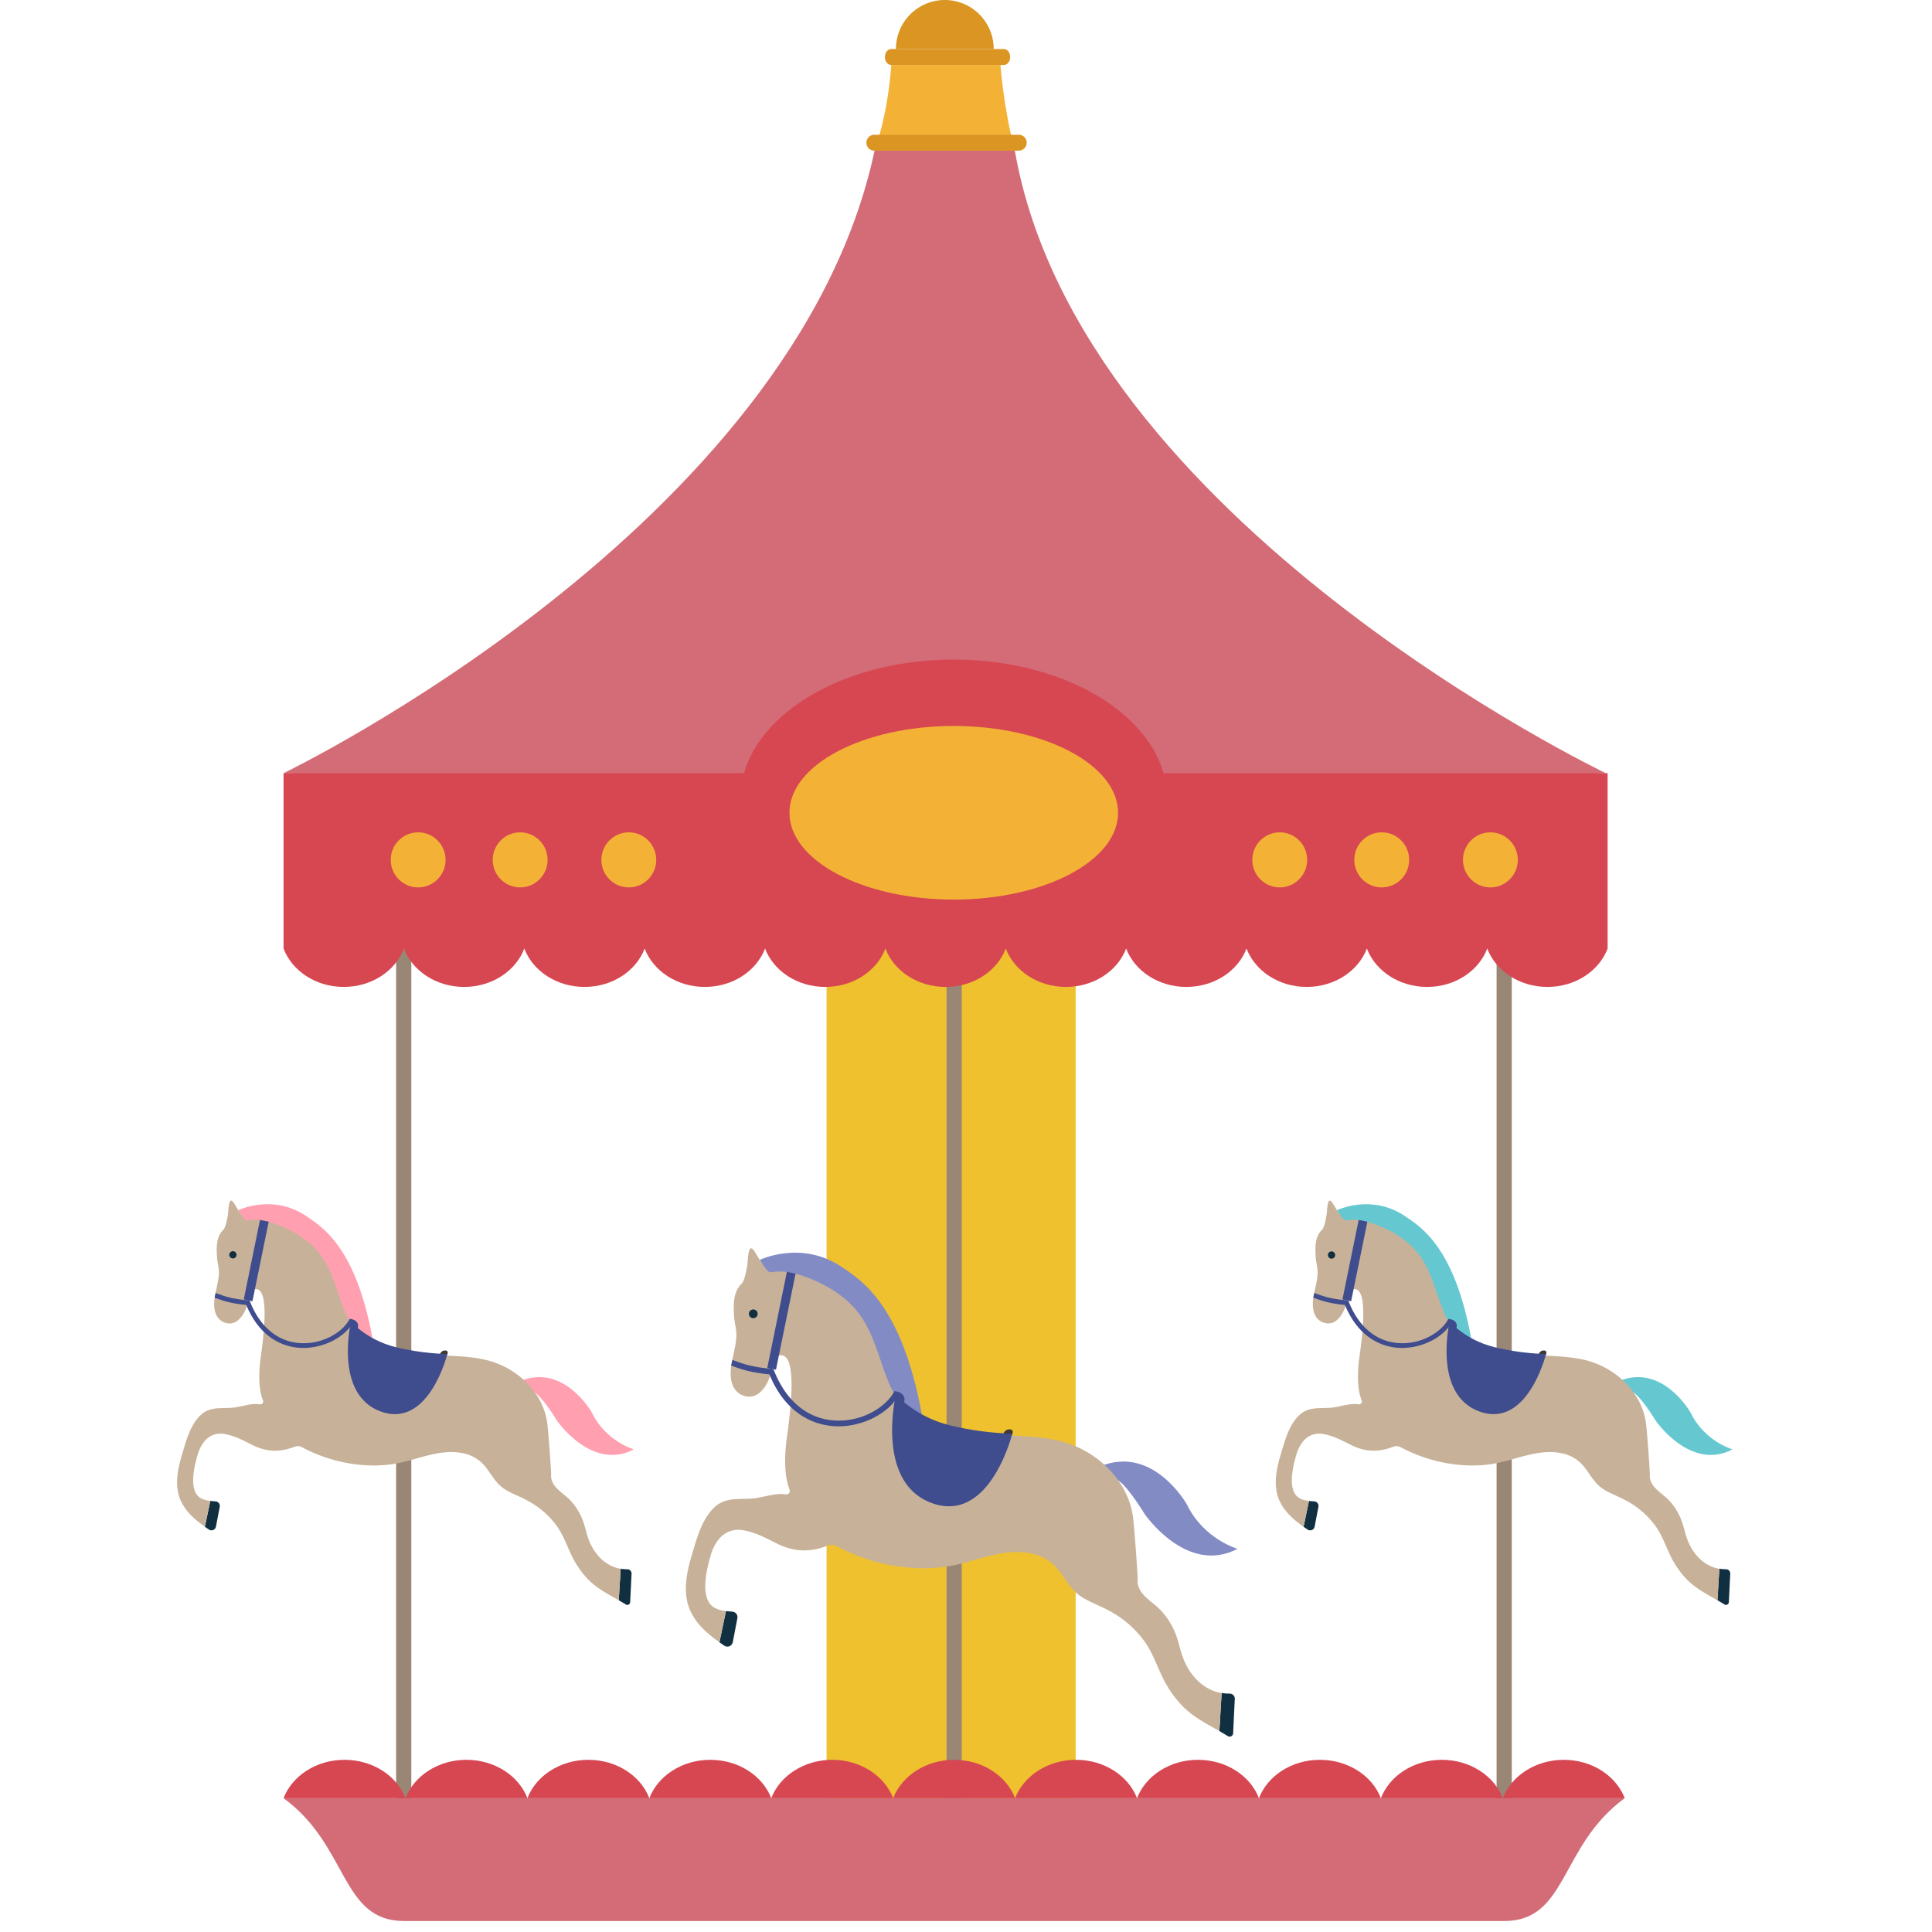 <svg width="120" height="120" viewBox="0 0 120 120" xmlns="http://www.w3.org/2000/svg"><g fill="none" fill-rule="evenodd"><path fill="#EFC12E" d="M51.34 116.326h15.47V55.142H51.34z"/><path fill="#998675" d="M24.604 116.326h.943v-57.41h-.943zm68.352 0h.943v-57.41h-.943zm-34.164 0h.943v-57.41h-.943z"/><path d="M17.612 111.69c.532-1.386 2.026-2.385 3.787-2.385 1.76 0 3.255.999 3.786 2.385h-7.573zm15.146 0c-.53-1.386-2.025-2.385-3.786-2.385-1.76 0-3.255.999-3.787 2.385h7.573zm0 0c.532-1.386 2.026-2.385 3.787-2.385 1.76 0 3.255.999 3.786 2.385h-7.573zm15.146 0c-.531-1.386-2.026-2.385-3.786-2.385-1.76 0-3.255.999-3.787 2.385h7.573zm0 0c.532-1.386 2.026-2.385 3.786-2.385 1.762 0 3.256.999 3.787 2.385h-7.573zm15.146 0c-.531-1.386-2.026-2.385-3.786-2.385-1.76 0-3.255.999-3.787 2.385h7.573zm0 0c.531-1.386 2.026-2.385 3.787-2.385 1.76 0 3.254.999 3.786 2.385H63.05z" fill="#D64752"/><path d="M78.196 111.69c-.531-1.386-2.026-2.385-3.787-2.385-1.76 0-3.254.999-3.786 2.385h7.573zm0 0c.531-1.386 2.026-2.385 3.786-2.385 1.76 0 3.255.999 3.787 2.385h-7.573z" fill="#D64752"/><path d="M93.341 111.69c-.53-1.386-2.026-2.385-3.785-2.385-1.762 0-3.256.999-3.787 2.385h7.572zm0 0c.532-1.386 2.026-2.385 3.787-2.385 1.76 0 3.255.999 3.786 2.385h-7.573z" fill="#D64752"/><path d="M25.098 119.318h68.33c3.956 0 3.432-4.676 7.486-7.628H17.612c4.055 2.952 3.53 7.628 7.486 7.628" fill="#D36C76"/><path d="M105.01 87.748s-1.728-3.095-4.461-1.964l.569.604c.155-.06.6.052 1.724 1.858 0 0 2.158 3.148 4.771 1.777 0 0-1.74-.488-2.603-2.275" fill="#65C8D0"/><path d="M83.041 75.72s2.118-1.037 4.2.352c1.062.709 3.106 2 4.133 7.588l-2.21.029-2.455-5-3.33-2.374-.338-.594z" fill="#000"/><path d="M83.041 75.168s2.118-1.038 4.2.351c1.062.709 3.106 2 4.133 7.588l-2.21.029-2.455-5-3.33-2.374-.338-.594z" fill="#65C8D0"/><path d="M95.566 84.104s.093-.24.335-.224c.274.019.089.325.089.325l-.424-.1z" fill="#403833"/><path d="M107.202 97.468c.02.002.039.003.057.006a.264.264 0 0 1 .21.273l-.087 1.765a.18.18 0 0 1-.213.168.177.177 0 0 1-.06-.026c-.143-.09-.288-.175-.435-.259l.12-1.96c.131.022.267.036.408.033M81.63 93.254c.012-.001.027.003.04.005.148.03.25.178.22.33l-.235 1.232a.284.284 0 0 1-.436.184 12.147 12.147 0 0 1-.252-.175l.336-1.606c.112.014.224.022.327.03" fill="#102F41"/><path d="M81.72 78.06c-.037-.573-.055-1.274.413-1.694.162-.261.211-.626.264-.916.037-.197.031-.915.215-.877.041.008.094.056.158.153.178.279.599 1.038.794 1.077a.056.056 0 0 0 .025.002 2.8 2.8 0 0 1 1.071.021c.089.018.177.039.268.064 1.188.336 2.475 1.04 3.211 2.037.834 1.129 1.064 2.508 1.63 3.766.527 1.165 1.768 1.753 3.053 2.078.159.039.321.078.48.111a16.362 16.362 0 0 0 1.575.235c.823.09 1.654.09 2.478.175.287.03.573.07.855.128.216.044.43.098.642.169 1.763.571 3.266 2.137 3.406 4.033.065.53.225 2.849.217 2.95-.069.764.72 1.127 1.165 1.593.352.367.625.807.804 1.282.172.462.242.938.45 1.39.357.793.987 1.418 1.813 1.586.028.006.057.008.086.013l-.119 1.96c-.686-.395-1.379-.741-1.94-1.333a5.639 5.639 0 0 1-.968-1.406c-.334-.685-.556-1.388-1.033-1.996a5.336 5.336 0 0 0-1.795-1.49c-.465-.253-.977-.42-1.414-.72-.65-.443-.89-1.221-1.49-1.707a2.402 2.402 0 0 0-1.06-.486c-.546-.112-1.131-.073-1.672.033-.698.133-1.366.365-2.058.528a8.937 8.937 0 0 1-.589.116 8.075 8.075 0 0 1-1.306.088 9.334 9.334 0 0 1-1.724-.187 9.701 9.701 0 0 1-2.637-.952.53.53 0 0 0-.42-.033c-.104.038-.21.074-.24.085-.55.178-1.061.217-1.571.113a3.5 3.5 0 0 1-.834-.296c-.518-.26-1.048-.545-1.624-.663l-.088-.019c-.92-.157-1.461.483-1.698 1.3-.194.665-.544 2.1.09 2.605.142.115.321.18.508.219.064.013.128.021.192.03l-.336 1.605c-.617-.44-1.207-.949-1.514-1.66-.388-.89-.174-1.941.096-2.834.257-.852.524-1.909 1.23-2.506.58-.493 1.32-.323 2.017-.407.476-.06 1.068-.28 1.579-.198a.182.182 0 0 0 .199-.247c-.165-.408-.31-1.112-.175-2.399.06-.564.695-4.32-.192-4.502a.382.382 0 0 0-.076-.006c-.366.01-.41.456-.466.73-.095.449-.312.96-.688 1.24a.804.804 0 0 1-.653.141.92.92 0 0 1-.651-.517c-.373-.814.181-1.82.165-2.673-.006-.321-.1-.617-.119-.932" fill="#C7B299"/><path d="M96.026 84.1s-1.137 4.63-4.107 3.582-1.876-5.606-1.876-5.606.931 1.13 2.748 1.59c1.69.427 3.235.434 3.235.434" fill="#3F4C8E"/><path d="M86.379 83.653c.162.034.311.052.445.062 1.29.095 2.676-.53 3.285-1.463.036.017.068.04.079.064.013.025-.003.065-.019.095l.259.14c.087-.164.061-.289.025-.364-.095-.198-.35-.25-.383-.255l-.101-.018-.052.088c-.441.765-1.668 1.523-3.072 1.42-1.367-.102-2.456-1.01-3.07-2.562l-.034-.086-.09-.008c-.966-.077-1.477-.26-1.782-.372-.101-.036-.176-.063-.24-.076l-.06.288c.045.01.114.035.2.065.29.105.821.296 1.767.382.755 1.83 1.972 2.423 2.843 2.6" fill="#3F4C8E"/><path d="M82.488 77.894a.225.225 0 1 0 .44.09.225.225 0 0 0-.44-.09" fill="#102F41"/><path fill="#3F4C8E" d="M83.921 80.822l-.54-.111 1.009-4.94.54.11z"/><path d="M36.768 87.748s-1.727-3.095-4.461-1.964l.57.604c.155-.06.6.052 1.723 1.858 0 0 2.158 3.148 4.772 1.777 0 0-1.74-.488-2.604-2.275" fill="#FF9FB0"/><path d="M14.8 75.72s2.118-1.037 4.2.352c1.062.709 3.106 2 4.132 7.588l-2.21.029-2.455-5-3.33-2.374-.337-.594z" fill="#000"/><path d="M14.8 75.168s2.118-1.038 4.2.351c1.062.709 3.106 2 4.132 7.588l-2.21.029-2.455-5-3.33-2.374-.337-.594z" fill="#FF9FB0"/><path d="M27.325 84.104s.093-.24.335-.224c.273.019.088.325.088.325l-.423-.1z" fill="#403833"/><path d="M38.96 97.468c.02.002.04.003.057.006a.264.264 0 0 1 .21.273l-.086 1.765a.18.18 0 0 1-.213.168.177.177 0 0 1-.06-.026c-.144-.09-.29-.175-.435-.259l.119-1.96c.132.022.268.036.408.033m-25.572-4.214c.013-.001.027.003.04.005.148.03.25.178.22.33l-.235 1.232a.284.284 0 0 1-.435.184 12.147 12.147 0 0 1-.252-.175l.336-1.606c.111.014.223.022.326.03" fill="#102F41"/><path d="M13.477 78.06c-.036-.573-.053-1.274.415-1.694.16-.261.211-.626.263-.916.038-.197.032-.915.216-.877.04.008.094.056.157.153.179.279.6 1.038.795 1.077a.055.055 0 0 0 .025.002 2.8 2.8 0 0 1 1.07.021c.09.018.178.039.269.064 1.187.336 2.474 1.04 3.21 2.037.835 1.129 1.065 2.508 1.631 3.766.527 1.165 1.767 1.753 3.052 2.078.16.039.321.078.482.111a16.323 16.323 0 0 0 1.574.235c.822.09 1.654.09 2.478.175.287.03.573.07.854.128.217.044.431.098.643.169 1.763.571 3.265 2.137 3.405 4.033.065.53.225 2.849.216 2.95-.067.764.721 1.127 1.167 1.593.352.367.624.807.803 1.282.172.462.242.938.45 1.39.358.793.988 1.418 1.813 1.586.028.006.058.008.087.013l-.12 1.96c-.686-.395-1.378-.741-1.938-1.333a5.626 5.626 0 0 1-.97-1.406c-.334-.685-.556-1.388-1.032-1.996a5.336 5.336 0 0 0-1.796-1.49c-.464-.253-.977-.42-1.414-.72-.648-.443-.889-1.221-1.489-1.707a2.402 2.402 0 0 0-1.06-.486c-.546-.112-1.132-.073-1.672.033-.698.133-1.367.365-2.058.528a9.025 9.025 0 0 1-.589.116 8.075 8.075 0 0 1-1.307.088 9.334 9.334 0 0 1-1.723-.187 9.712 9.712 0 0 1-2.638-.952.524.524 0 0 0-.42-.033c-.103.038-.21.074-.239.085-.55.178-1.062.217-1.571.113a3.512 3.512 0 0 1-.835-.296c-.517-.26-1.047-.545-1.623-.663l-.089-.019c-.92-.157-1.46.483-1.698 1.3-.193.665-.544 2.1.09 2.605.142.115.322.18.508.219.064.013.129.021.193.03l-.336 1.605c-.618-.44-1.207-.949-1.514-1.66-.388-.89-.175-1.941.097-2.834.255-.852.523-1.909 1.228-2.506.58-.493 1.32-.323 2.017-.407.476-.06 1.068-.28 1.58-.198a.182.182 0 0 0 .199-.247c-.165-.408-.31-1.112-.175-2.399.06-.564.696-4.32-.192-4.502a.382.382 0 0 0-.076-.006c-.366.01-.411.456-.466.73-.095.449-.313.96-.688 1.24a.804.804 0 0 1-.653.141.925.925 0 0 1-.653-.517c-.372-.814.182-1.82.167-2.673-.006-.321-.101-.617-.12-.932" fill="#C7B299"/><path d="M27.784 84.1s-1.136 4.63-4.107 3.582c-2.969-1.048-1.874-5.606-1.874-5.606s.93 1.13 2.747 1.59c1.69.427 3.234.434 3.234.434" fill="#3F4C8E"/><path d="M18.138 83.653c.161.034.312.052.444.062 1.29.095 2.676-.53 3.286-1.463.035.017.069.04.08.064.011.025-.005.065-.02.095l.258.14c.087-.164.062-.289.025-.364-.095-.198-.35-.25-.382-.255l-.102-.018-.052.088c-.44.765-1.667 1.523-3.072 1.42-1.365-.102-2.455-1.01-3.07-2.562l-.033-.086-.09-.008c-.966-.077-1.478-.26-1.782-.372-.102-.036-.176-.063-.24-.076l-.06.288c.045.01.113.035.2.065.289.105.82.296 1.767.382.754 1.83 1.97 2.423 2.843 2.6" fill="#3F4C8E"/><path d="M14.246 77.894a.225.225 0 1 0 .441.09.225.225 0 0 0-.441-.09" fill="#102F41"/><path fill="#3F4C8E" d="M15.68 80.822l-.54-.111 1.009-4.94.54.11z"/><path d="M73.724 93.452s-2.086-3.739-5.387-2.374l.688.73c.187-.073.725.063 2.081 2.244 0 0 2.607 3.803 5.763 2.148 0 0-2.1-.59-3.145-2.748" fill="#838BC5"/><path d="M47.19 78.81s2.559-1.254 5.073.423c1.283.857 3.753 2.416 4.992 9.165l-2.669.036-2.966-6.04-4.022-2.867-.408-.718z" fill="#000"/><path d="M47.19 78.256s2.559-1.253 5.073.424c1.283.857 3.753 2.416 4.992 9.165l-2.669.036-2.966-6.04-4.022-2.867-.408-.718z" fill="#838BC5"/><path d="M62.318 89.05s.113-.29.406-.27c.33.022.106.392.106.392l-.512-.122z" fill="#403833"/><path d="M76.372 105.192c.026.002.048.002.07.007.15.03.261.165.253.329l-.104 2.133a.215.215 0 0 1-.33.171 15.11 15.11 0 0 0-.525-.313l.143-2.366c.16.026.324.041.493.039m-30.886-5.09a.343.343 0 0 1 .314.404l-.285 1.49a.343.343 0 0 1-.525.221 18.81 18.81 0 0 1-.305-.212l.406-1.94c.135.017.269.027.395.037" fill="#102F41"/><path d="M45.593 81.748c-.043-.69-.065-1.538.5-2.044.195-.316.255-.757.32-1.107.043-.238.037-1.105.259-1.06.05.01.113.07.19.185.216.336.724 1.253.96 1.301.01.003.022.005.03.003a3.385 3.385 0 0 1 1.293.025c.108.022.215.048.325.077 1.434.406 2.989 1.255 3.878 2.46 1.008 1.363 1.285 3.03 1.97 4.55.636 1.406 2.134 2.117 3.686 2.51.192.046.388.093.581.134a19.675 19.675 0 0 0 1.903.282c.992.111 1.996.11 2.992.212.345.038.69.086 1.031.155.262.054.521.118.777.204 2.128.69 3.943 2.582 4.113 4.87.078.642.272 3.443.261 3.564-.082.924.87 1.362 1.409 1.925.425.443.754.974.97 1.547.208.56.292 1.135.543 1.68.433.958 1.194 1.713 2.19 1.917.034.007.07.009.105.015l-.143 2.366c-.83-.476-1.666-.894-2.343-1.61a6.82 6.82 0 0 1-1.171-1.697c-.403-.827-.671-1.676-1.246-2.411a6.46 6.46 0 0 0-2.169-1.8c-.56-.305-1.18-.507-1.708-.87-.784-.535-1.074-1.474-1.8-2.06a2.9 2.9 0 0 0-1.279-.588c-.66-.136-1.367-.09-2.02.04-.843.16-1.651.441-2.486.638a9.766 9.766 0 0 1-.712.139 9.708 9.708 0 0 1-1.578.108 11.306 11.306 0 0 1-2.082-.227 11.744 11.744 0 0 1-3.185-1.15.617.617 0 0 0-.506-.04l-.29.102c-.664.217-1.283.262-1.899.136a4.183 4.183 0 0 1-1.006-.356c-.627-.315-1.266-.658-1.962-.801l-.107-.023c-1.111-.189-1.765.583-2.05 1.57-.234.803-.658 2.537.108 3.145.172.141.388.22.613.266.078.016.156.026.233.035l-.405 1.94c-.747-.532-1.459-1.145-1.83-2.003-.468-1.077-.21-2.346.118-3.426.308-1.027.632-2.305 1.483-3.026.7-.595 1.595-.39 2.437-.492.575-.073 1.29-.339 1.907-.238a.22.22 0 0 0 .24-.3c-.198-.493-.372-1.341-.21-2.896.071-.683.84-5.218-.232-5.438a.42.42 0 0 0-.092-.008c-.442.012-.496.551-.563.881-.114.543-.377 1.16-.83 1.498a.978.978 0 0 1-.79.172 1.119 1.119 0 0 1-.787-.625c-.45-.983.219-2.2.2-3.23-.008-.386-.121-.744-.144-1.126" fill="#C7B299"/><path d="M62.873 89.046s-1.372 5.59-4.96 4.325c-3.587-1.266-2.264-6.77-2.264-6.77s1.124 1.363 3.317 1.919a18.39 18.39 0 0 0 3.907.526" fill="#3F4C8E"/><path d="M51.222 88.505c.195.04.377.063.537.076 1.56.113 3.232-.64 3.967-1.769.045.021.084.049.097.077.015.031-.005.08-.023.117l.312.167c.105-.198.074-.348.03-.439-.115-.239-.422-.3-.461-.308l-.124-.023-.062.108c-.533.924-2.014 1.84-3.71 1.714-1.651-.122-2.966-1.22-3.708-3.094l-.04-.103-.11-.01c-1.167-.094-1.784-.315-2.152-.449a2.401 2.401 0 0 0-.291-.093l-.071.35c.054.01.136.04.24.078.35.125.992.357 2.136.46.911 2.21 2.38 2.926 3.433 3.141" fill="#3F4C8E"/><path d="M46.522 81.549a.271.271 0 1 0 .531.11.271.271 0 0 0-.531-.11" fill="#102F41"/><path fill="#3F4C8E" d="M48.197 85.074l-.54-.111 1.218-5.968.54.111z"/><path d="M60.498 49.56l39.241-1.538S67.044 32.412 63.033 9.358H54.32c-4.97 23.383-36.706 38.664-36.706 38.664l41.562 1.541.001.05.644-.026.68.025-.002-.052z" fill="#D36C76"/><path d="M62.743 3.54c0 .272-.172.494-.384.494h-7.012c-.212 0-.384-.222-.384-.495 0-.272.172-.494.384-.494h7.012c.212 0 .384.222.384.494" fill="#DB9523"/><path d="M55.648 3.046A3.041 3.041 0 0 1 58.685 0a3.042 3.042 0 0 1 3.036 3.046" fill="#DB9523"/><path d="M54.319 9.358s.82-2.14 1.039-5.324h6.783s.185 2.662.893 5.324" fill="#F3B236"/><path d="M63.77 8.864c0 .273-.22.494-.492.494h-8.972a.493.493 0 0 1-.492-.494c0-.273.22-.494.492-.494h8.972c.273 0 .493.221.493.494" fill="#DB9523"/><path d="M17.612 48.022v10.893c.526 1.387 2 2.385 3.739 2.385 1.739 0 3.213-.998 3.737-2.385.526 1.387 2.001 2.385 3.74 2.385 1.738 0 3.213-.998 3.737-2.385.524 1.387 2 2.385 3.739 2.385 1.737 0 3.213-.998 3.737-2.385.526 1.387 2 2.385 3.74 2.385 1.737 0 3.212-.998 3.738-2.385.524 1.387 1.999 2.385 3.737 2.385 1.74 0 3.214-.998 3.738-2.385.525 1.387 2 2.385 3.739 2.385 1.738 0 3.213-.998 3.738-2.385.524 1.387 2 2.385 3.738 2.385 1.739 0 3.214-.998 3.738-2.385.525 1.387 2 2.385 3.739 2.385 1.738 0 3.213-.998 3.738-2.385.525 1.387 2 2.385 3.738 2.385s3.213-.998 3.738-2.385c.525 1.387 2 2.385 3.739 2.385 1.737 0 3.213-.998 3.737-2.385.524 1.387 2 2.385 3.739 2.385 1.738 0 3.213-.998 3.737-2.385V48.022h-82.24z" fill="#D64752"/><path d="M72.492 49.612c0 4.775-5.933 8.645-13.252 8.645-7.319 0-13.252-3.87-13.252-8.645 0-4.774 5.933-8.645 13.252-8.645 7.32 0 13.252 3.87 13.252 8.645" fill="#D64752"/><path d="M24.269 53.408c0-.944.762-1.71 1.703-1.71.941 0 1.704.766 1.704 1.71s-.763 1.71-1.704 1.71c-.94 0-1.703-.766-1.703-1.71m6.334 0c0-.944.763-1.71 1.704-1.71s1.704.766 1.704 1.71-.763 1.71-1.704 1.71c-.94 0-1.704-.766-1.704-1.71m6.75 0c0-.944.762-1.71 1.703-1.71.942 0 1.704.766 1.704 1.71s-.762 1.71-1.704 1.71c-.94 0-1.703-.766-1.703-1.71m40.43 0c0-.944.762-1.71 1.703-1.71.941 0 1.704.766 1.704 1.71s-.763 1.71-1.704 1.71c-.94 0-1.703-.766-1.703-1.71m6.334 0c0-.944.763-1.71 1.704-1.71s1.704.766 1.704 1.71-.763 1.71-1.704 1.71c-.94 0-1.704-.766-1.704-1.71m6.75 0c0-.944.762-1.71 1.703-1.71.942 0 1.704.766 1.704 1.71s-.762 1.71-1.704 1.71c-.94 0-1.703-.766-1.703-1.71m-21.422-2.925c0 2.978-4.569 5.392-10.205 5.392s-10.205-2.414-10.205-5.392 4.57-5.391 10.205-5.391c5.636 0 10.205 2.413 10.205 5.391" fill="#F3B236"/></g></svg>